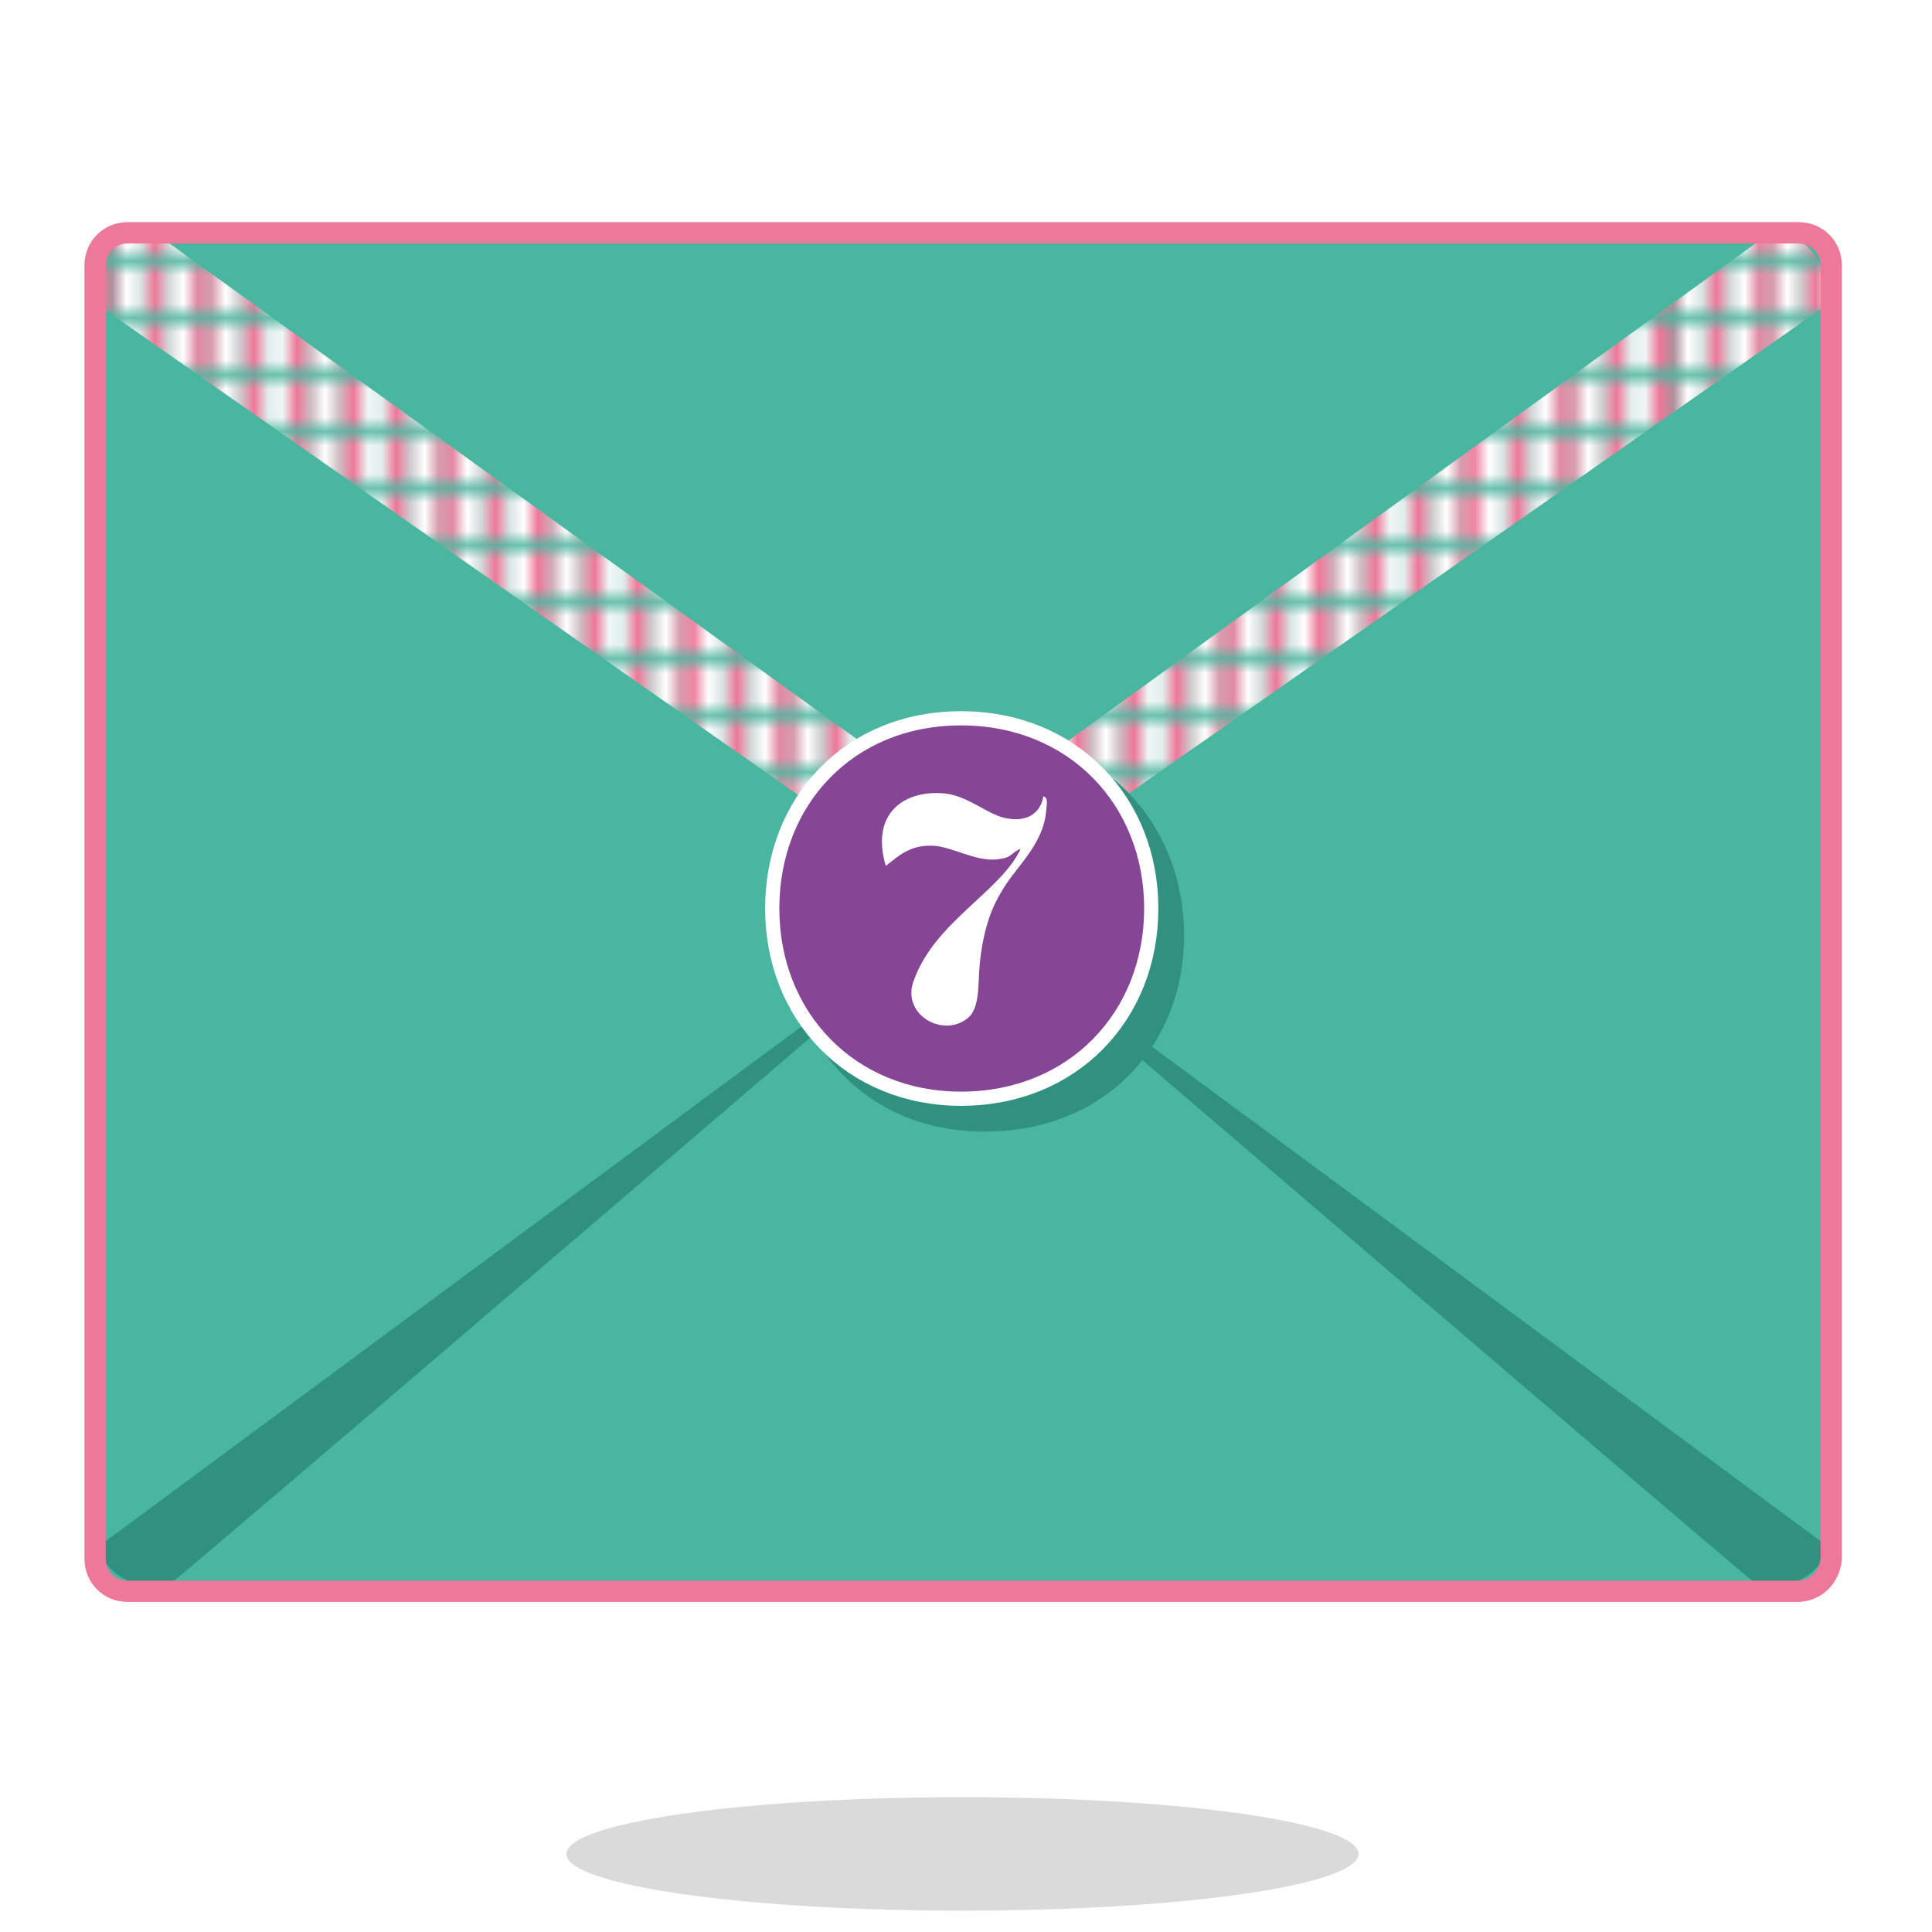 <?xml version="1.0" encoding="utf-8"?>
<!-- Generator: Adobe Illustrator 18.1.1, SVG Export Plug-In . SVG Version: 6.00 Build 0)  -->
<!DOCTYPE svg PUBLIC "-//W3C//DTD SVG 1.1//EN" "http://www.w3.org/Graphics/SVG/1.1/DTD/svg11.dtd">
<svg version="1.1" id="mandala_tracé" xmlns="http://www.w3.org/2000/svg" xmlns:xlink="http://www.w3.org/1999/xlink" x="0px"
	 y="0px" viewBox="0 0 136.1 136.1" enable-background="new 0 0 136.1 136.1" xml:space="preserve">
<pattern  x="8.4" y="-1.1" width="54.6" height="3.2" patternUnits="userSpaceOnUse" id="Nouvelle_nuance_de_motif_2" viewBox="0 -3.2 54.6 3.2" overflow="visible">
	<g>
		<polygon fill="none" points="0,0 54.6,0 54.6,-3.2 0,-3.2 		"/>
		<polygon fill="#EE7899" points="3.4,0 1.7,0 1.7,-3.2 3.4,-3.2 		"/>
		<polygon fill="#EE7899" points="6.8,0 5.1,0 5.1,-3.2 6.8,-3.2 		"/>
		<polygon fill="#FFFFFF" points="1.7,0 0,0 0,-3.2 1.7,-3.2 		"/>
		<polygon fill="#FFFFFF" points="5.1,0 3.4,0 3.4,-3.2 5.1,-3.2 		"/>
		<polygon fill="#EE7899" points="10.2,0 8.5,0 8.5,-3.2 10.2,-3.2 		"/>
		<polygon fill="#EE7899" points="13.6,0 11.9,0 11.9,-3.2 13.6,-3.2 		"/>
		<polygon fill="#FFFFFF" points="8.5,0 6.8,0 6.8,-3.2 8.5,-3.2 		"/>
		<polygon fill="#FFFFFF" points="11.9,0 10.2,0 10.2,-3.2 11.9,-3.2 		"/>
		<polygon fill="#EE7899" points="17.1,0 15.4,0 15.4,-3.2 17.1,-3.2 		"/>
		<polygon fill="#EE7899" points="20.5,0 18.8,0 18.8,-3.2 20.5,-3.2 		"/>
		<polygon fill="#FFFFFF" points="15.4,0 13.6,0 13.6,-3.2 15.4,-3.2 		"/>
		<polygon fill="#FFFFFF" points="18.8,0 17.1,0 17.1,-3.2 18.8,-3.2 		"/>
		<polygon fill="#EE7899" points="23.9,0 22.2,0 22.2,-3.2 23.9,-3.2 		"/>
		<polygon fill="#EE7899" points="27.3,0 25.6,0 25.6,-3.2 27.3,-3.2 		"/>
		<polygon fill="#FFFFFF" points="22.2,0 20.5,0 20.5,-3.2 22.2,-3.2 		"/>
		<polygon fill="#FFFFFF" points="25.6,0 23.9,0 23.9,-3.2 25.6,-3.2 		"/>
		<polygon fill="#EE7899" points="30.7,0 29,0 29,-3.2 30.7,-3.2 		"/>
		<polygon fill="#EE7899" points="34.1,0 32.4,0 32.4,-3.2 34.1,-3.2 		"/>
		<polygon fill="#FFFFFF" points="29,0 27.3,0 27.3,-3.2 29,-3.2 		"/>
		<polygon fill="#FFFFFF" points="32.4,0 30.7,0 30.7,-3.2 32.4,-3.2 		"/>
		<polygon fill="#EE7899" points="37.5,0 35.8,0 35.8,-3.2 37.5,-3.2 		"/>
		<polygon fill="#EE7899" points="41,0 39.2,0 39.2,-3.2 41,-3.2 		"/>
		<polygon fill="#FFFFFF" points="35.8,0 34.1,0 34.1,-3.2 35.8,-3.2 		"/>
		<polygon fill="#FFFFFF" points="39.2,0 37.5,0 37.5,-3.2 39.2,-3.2 		"/>
		<polygon fill="#EE7899" points="44.4,0 42.7,0 42.7,-3.2 44.4,-3.2 		"/>
		<polygon fill="#EE7899" points="47.8,0 46.1,0 46.1,-3.2 47.8,-3.2 		"/>
		<polygon fill="#FFFFFF" points="42.7,0 40.9,0 40.9,-3.2 42.7,-3.2 		"/>
		<polygon fill="#FFFFFF" points="46.1,0 44.4,0 44.4,-3.2 46.1,-3.2 		"/>
		<polygon fill="#EE7899" points="51.2,0 49.5,0 49.5,-3.2 51.2,-3.2 		"/>
		<polygon fill="#EE7899" points="54.6,0 52.9,0 52.9,-3.2 54.6,-3.2 		"/>
		<polygon fill="#FFFFFF" points="49.5,0 47.8,0 47.8,-3.2 49.5,-3.2 		"/>
		<polygon fill="#FFFFFF" points="52.9,0 51.2,0 51.2,-3.2 52.9,-3.2 		"/>
	</g>
</pattern>
<ellipse fill="#DADADA" cx="67.8" cy="130.6" rx="27.9" ry="4"/>
<path fill="#49B69F" d="M126.6,112H9c-1.3,0-2.3-1-2.3-2.3V18.7c0-1.3,1-2.3,2.3-2.3h117.7c1.3,0,2.3,1,2.3,2.3v91.1
	C128.9,111,127.9,112,126.6,112z"/>
<path fill="#2F917E" d="M7,108.9l-0.2,0.1c0,0,0.9,2.9,4.8,2.9c0.2,0,56.1-47.9,56.1-47.9L7,108.9z"/>
<path fill="#2F917E" d="M128.7,108.9l0.2,0.1c0,0-0.9,2.9-4.8,2.9c-0.2,0-56.1-47.9-56.1-47.9L128.7,108.9z"/>
<path fill="url(#Nouvelle_nuance_de_motif_2)" d="M6.8,21.4l61,42.7l61-42.7c0,0,0.1-5-4.1-5C67.9,57.5,67.9,57.5,67.9,57.5
	L10.9,16.4C10.9,16.4,6,15.6,6.8,21.4z"/>
<g>
	<path fill="#2F917E" d="M83.4,65.3c-0.3-7.9-6.3-13.8-14.5-13.5c-8.2,0.3-13.7,6.6-13.4,14.5c0.3,7.9,6.2,13.7,14.4,13.4
		C78.1,79.5,83.7,73.3,83.4,65.3"/>
</g>
<path fill="none" stroke="#EE7899" stroke-width="1.5" stroke-miterlimit="10" d="M126.6,112.1H9c-1.3,0-2.3-1-2.3-2.3V18.7
	c0-1.3,1-2.3,2.3-2.3h117.7c1.3,0,2.3,1,2.3,2.3v91.1C128.9,111.1,127.9,112.1,126.6,112.1z"/>
<g>
	<path fill="none" stroke="#FFFFFF" stroke-width="2" stroke-miterlimit="10" d="M80.6,64c0-7.3-5.3-12.9-12.9-12.9
		c-7.6,0-12.8,5.6-12.8,12.9c0,7.3,5.3,12.9,12.8,12.9C75.3,76.9,80.6,71.3,80.6,64"/>
</g>
<g>
	<g>
		<path fill="#FFFFFF" d="M79.2,63.6c-0.2-6.5-5.2-11.3-11.9-11.1c-6.7,0.3-11.2,5.4-11,11.9c0.2,6.5,5.1,11.3,11.9,11
			C74.9,75.2,79.4,70.1,79.2,63.6"/>
	</g>
	<g>
		<path fill="#844695" d="M73.7,57.1c-0.2,2.5-2.3,4.1-3.2,5.8c-0.8,1.3-1.3,3-1.5,5.2c-0.1,1.4,0,2.9-0.8,3.6
			c-1.8,1.5-4.8-0.3-3.8-2.7c1.5-4.1,6.1-6.2,7.5-9.2c-0.6,0.2-0.6,0.6-1.4,0.7c-1.5,0.3-3.1-0.7-4.5-0.9c-1.8-0.2-2.7,0.7-3.6,1.4
			c-1.1-3.7,1.3-5.4,4.2-5.1c1.6,0.2,2.9,1.4,4.1,1.7c1.6,0.4,2.6-0.3,2.8-1.5C73.9,56.2,73.7,56.8,73.7,57.1 M80.6,64
			c0-7.3-5.3-12.9-12.9-12.9c-7.6,0-12.8,5.6-12.8,12.9c0,7.3,5.3,12.9,12.8,12.9C75.3,76.9,80.6,71.3,80.6,64"/>
	</g>
</g>
</svg>

